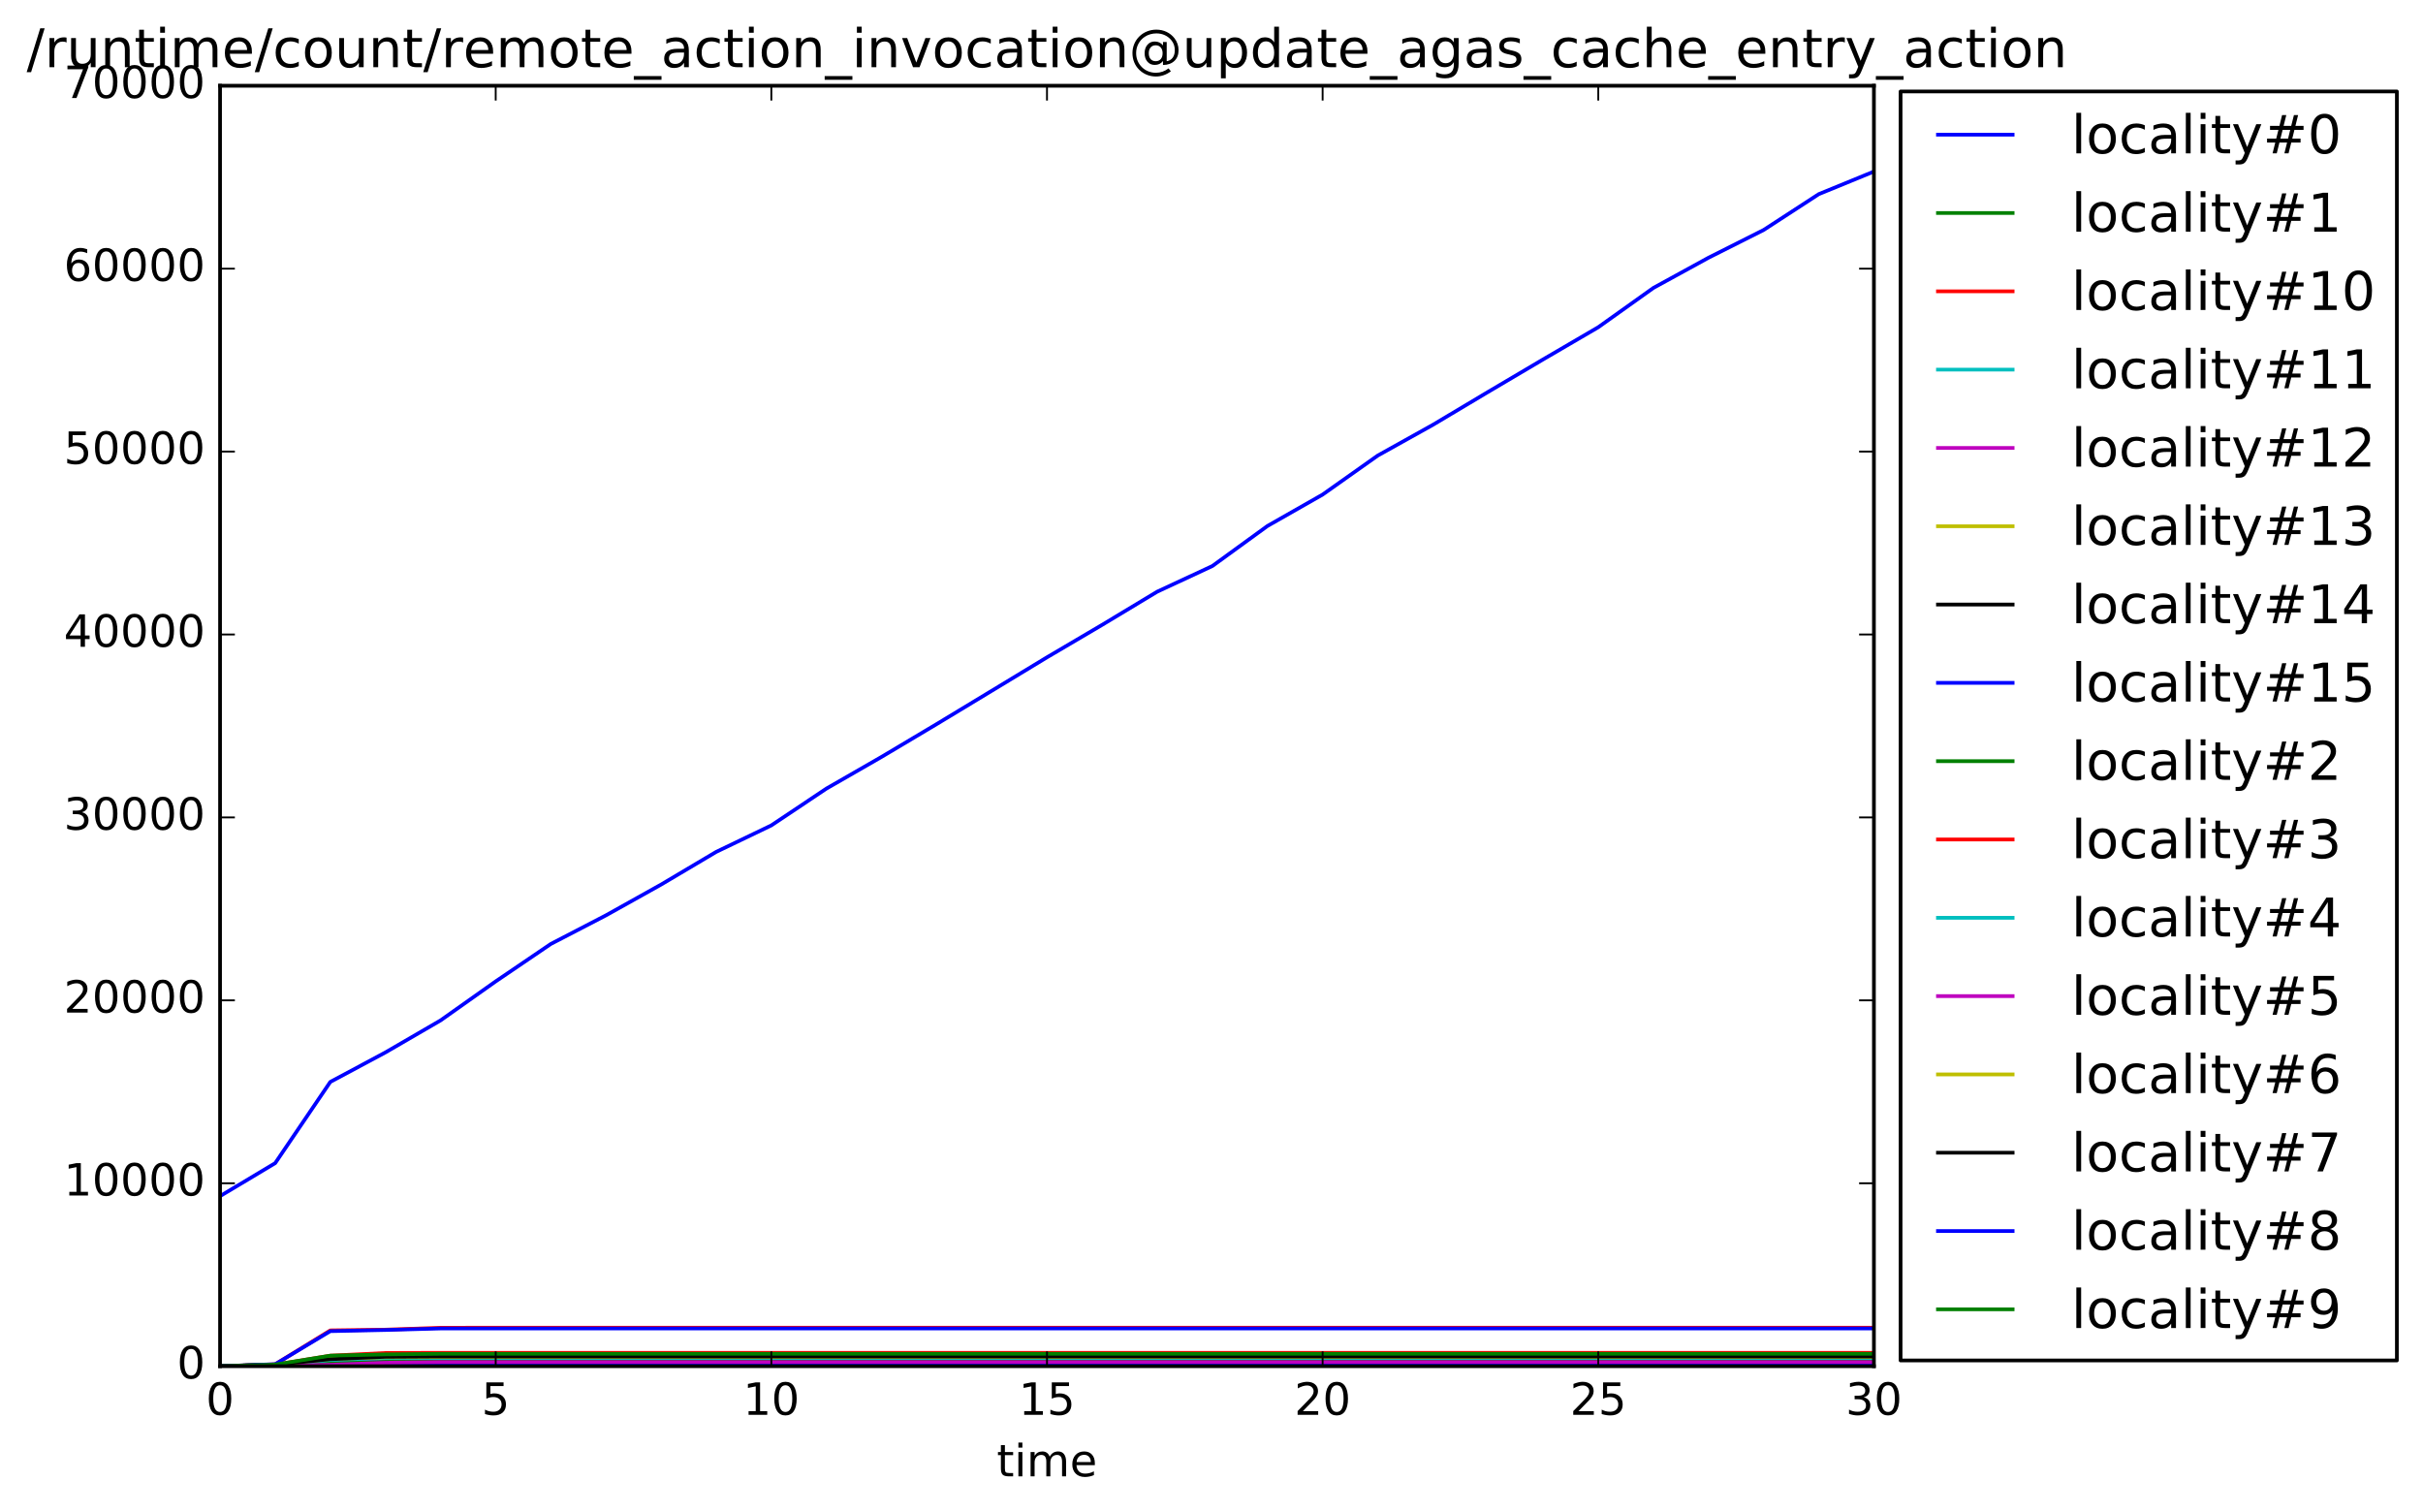 <?xml version="1.0" encoding="utf-8" standalone="no"?>
<!DOCTYPE svg PUBLIC "-//W3C//DTD SVG 1.1//EN"
  "http://www.w3.org/Graphics/SVG/1.1/DTD/svg11.dtd">
<!-- Created with matplotlib (http://matplotlib.org/) -->
<svg height="408pt" version="1.1" viewBox="0 0 654 408" width="654pt" xmlns="http://www.w3.org/2000/svg" xmlns:xlink="http://www.w3.org/1999/xlink">
 <defs>
  <style type="text/css">
*{stroke-linecap:butt;stroke-linejoin:round;stroke-miterlimit:100000;}
  </style>
 </defs>
 <g id="figure_1">
  <g id="patch_1">
   <path d="M 0 408.169 
L 654.149 408.169 
L 654.149 0 
L 0 0 
z
" style="fill:#ffffff;"/>
  </g>
  <g id="axes_1">
   <g id="patch_2">
    <path d="M 59.395 368.742 
L 505.796 368.742 
L 505.796 23.142 
L 59.395 23.142 
z
" style="fill:#ffffff;"/>
   </g>
   <g id="line2d_1">
    <path clip-path="url(#p8796c8b6e1)" d="M 59.395 322.841 
L 74.275 313.939 
L 89.156 292.014 
L 104.035 284.05 
L 118.915 275.41 
L 133.796 264.879 
L 148.675 254.778 
L 163.555 247.056 
L 178.435 238.747 
L 193.315 229.924 
L 208.196 222.775 
L 223.076 212.832 
L 237.956 204.281 
L 252.835 195.423 
L 267.716 186.428 
L 282.596 177.413 
L 297.476 168.654 
L 312.356 159.693 
L 327.236 152.771 
L 342.115 141.959 
L 356.995 133.487 
L 371.875 122.956 
L 386.755 114.662 
L 401.635 105.79 
L 416.515 97.001 
L 431.396 88.317 
L 446.276 77.707 
L 461.156 69.556 
L 476.036 62.066 
L 490.916 52.394 
L 505.796 46.297 
" style="fill:none;stroke:#0000ff;stroke-linecap:square;"/>
   </g>
   <g id="line2d_2">
    <path clip-path="url(#p8796c8b6e1)" d="M 59.395 368.737 
L 74.275 368.628 
L 89.156 368.406 
L 104.035 367.69 
L 118.915 367.616 
L 133.796 367.616 
L 148.675 367.616 
L 163.555 367.616 
L 178.435 367.616 
L 193.315 367.616 
L 208.196 367.616 
L 223.076 367.616 
L 237.956 367.616 
L 252.835 367.616 
L 267.716 367.616 
L 282.596 367.616 
L 297.476 367.616 
L 312.356 367.616 
L 327.236 367.616 
L 342.115 367.616 
L 356.995 367.616 
L 371.875 367.616 
L 386.755 367.616 
L 401.635 367.616 
L 416.515 367.616 
L 431.396 367.616 
L 446.276 367.616 
L 461.156 367.616 
L 476.036 367.616 
L 490.916 367.616 
L 505.796 367.616 
" style="fill:none;stroke:#008000;stroke-linecap:square;"/>
   </g>
   <g id="line2d_3">
    <path clip-path="url(#p8796c8b6e1)" d="M 59.395 368.737 
L 74.275 368.233 
L 89.156 359.08 
L 104.035 358.882 
L 118.915 358.364 
L 133.796 358.354 
L 148.675 358.354 
L 163.555 358.354 
L 178.435 358.354 
L 193.315 358.354 
L 208.196 358.354 
L 223.076 358.354 
L 237.956 358.354 
L 252.835 358.354 
L 267.716 358.354 
L 282.596 358.354 
L 297.476 358.354 
L 312.356 358.354 
L 327.236 358.354 
L 342.115 358.354 
L 356.995 358.354 
L 371.875 358.354 
L 386.755 358.354 
L 401.635 358.354 
L 416.515 358.354 
L 431.396 358.354 
L 446.276 358.354 
L 461.156 358.354 
L 476.036 358.354 
L 490.916 358.354 
L 505.796 358.354 
" style="fill:none;stroke:#ff0000;stroke-linecap:square;"/>
   </g>
   <g id="line2d_4">
    <path clip-path="url(#p8796c8b6e1)" d="M 59.395 368.737 
L 74.275 368.697 
L 89.156 368.312 
L 104.035 368.051 
L 118.915 367.814 
L 133.796 367.814 
L 148.675 367.814 
L 163.555 367.814 
L 178.435 367.814 
L 193.315 367.814 
L 208.196 367.814 
L 223.076 367.814 
L 237.956 367.814 
L 252.835 367.814 
L 267.716 367.814 
L 282.596 367.814 
L 297.476 367.814 
L 312.356 367.814 
L 327.236 367.814 
L 342.115 367.814 
L 356.995 367.814 
L 371.875 367.814 
L 386.755 367.814 
L 401.635 367.814 
L 416.515 367.814 
L 431.396 367.814 
L 446.276 367.814 
L 461.156 367.814 
L 476.036 367.814 
L 490.916 367.814 
L 505.796 367.814 
" style="fill:none;stroke:#00bfbf;stroke-linecap:square;"/>
   </g>
   <g id="line2d_5">
    <path clip-path="url(#p8796c8b6e1)" d="M 59.395 368.737 
L 74.275 368.446 
L 89.156 367.399 
L 104.035 367.191 
L 118.915 366.678 
L 133.796 366.678 
L 148.675 366.678 
L 163.555 366.678 
L 178.435 366.678 
L 193.315 366.678 
L 208.196 366.678 
L 223.076 366.678 
L 237.956 366.678 
L 252.835 366.678 
L 267.716 366.678 
L 282.596 366.678 
L 297.476 366.678 
L 312.356 366.678 
L 327.236 366.678 
L 342.115 366.678 
L 356.995 366.678 
L 371.875 366.678 
L 386.755 366.678 
L 401.635 366.678 
L 416.515 366.678 
L 431.396 366.678 
L 446.276 366.678 
L 461.156 366.678 
L 476.036 366.678 
L 490.916 366.678 
L 505.796 366.678 
" style="fill:none;stroke:#bf00bf;stroke-linecap:square;"/>
   </g>
   <g id="line2d_6">
    <path clip-path="url(#p8796c8b6e1)" d="M 59.395 368.737 
L 74.275 368.608 
L 89.156 368.446 
L 104.035 368.268 
L 118.915 367.947 
L 133.796 367.947 
L 148.675 367.947 
L 163.555 367.947 
L 178.435 367.947 
L 193.315 367.947 
L 208.196 367.947 
L 223.076 367.947 
L 237.956 367.947 
L 252.835 367.947 
L 267.716 367.947 
L 282.596 367.947 
L 297.476 367.947 
L 312.356 367.947 
L 327.236 367.947 
L 342.115 367.947 
L 356.995 367.947 
L 371.875 367.947 
L 386.755 367.947 
L 401.635 367.947 
L 416.515 367.947 
L 431.396 367.947 
L 446.276 367.947 
L 461.156 367.947 
L 476.036 367.947 
L 490.916 367.947 
L 505.796 367.947 
" style="fill:none;stroke:#bfbf00;stroke-linecap:square;"/>
   </g>
   <g id="line2d_7">
    <path clip-path="url(#p8796c8b6e1)" d="M 59.395 368.737 
L 74.275 368.362 
L 89.156 368.11 
L 104.035 367.868 
L 118.915 367.389 
L 133.796 367.389 
L 148.675 367.389 
L 163.555 367.389 
L 178.435 367.389 
L 193.315 367.389 
L 208.196 367.389 
L 223.076 367.389 
L 237.956 367.389 
L 252.835 367.389 
L 267.716 367.389 
L 282.596 367.389 
L 297.476 367.389 
L 312.356 367.389 
L 327.236 367.389 
L 342.115 367.389 
L 356.995 367.389 
L 371.875 367.389 
L 386.755 367.389 
L 401.635 367.389 
L 416.515 367.389 
L 431.396 367.389 
L 446.276 367.389 
L 461.156 367.389 
L 476.036 367.389 
L 490.916 367.389 
L 505.796 367.389 
" style="fill:none;stroke:#000000;stroke-linecap:square;"/>
   </g>
   <g id="line2d_8">
    <path clip-path="url(#p8796c8b6e1)" d="M 59.395 368.737 
L 74.275 368.529 
L 89.156 368.436 
L 104.035 368.367 
L 118.915 367.947 
L 133.796 367.937 
L 148.675 367.937 
L 163.555 367.937 
L 178.435 367.937 
L 193.315 367.937 
L 208.196 367.937 
L 223.076 367.937 
L 237.956 367.937 
L 252.835 367.937 
L 267.716 367.937 
L 282.596 367.937 
L 297.476 367.937 
L 312.356 367.937 
L 327.236 367.937 
L 342.115 367.937 
L 356.995 367.937 
L 371.875 367.937 
L 386.755 367.937 
L 401.635 367.937 
L 416.515 367.937 
L 431.396 367.937 
L 446.276 367.937 
L 461.156 367.937 
L 476.036 367.937 
L 490.916 367.937 
L 505.796 367.937 
" style="fill:none;stroke:#0000ff;stroke-linecap:square;"/>
   </g>
   <g id="line2d_9">
    <path clip-path="url(#p8796c8b6e1)" d="M 59.395 368.737 
L 74.275 368.278 
L 89.156 367.937 
L 104.035 367.542 
L 118.915 367.354 
L 133.796 367.354 
L 148.675 367.354 
L 163.555 367.354 
L 178.435 367.354 
L 193.315 367.354 
L 208.196 367.354 
L 223.076 367.354 
L 237.956 367.354 
L 252.835 367.354 
L 267.716 367.354 
L 282.596 367.354 
L 297.476 367.354 
L 312.356 367.354 
L 327.236 367.354 
L 342.115 367.354 
L 356.995 367.354 
L 371.875 367.354 
L 386.755 367.354 
L 401.635 367.354 
L 416.515 367.354 
L 431.396 367.354 
L 446.276 367.354 
L 461.156 367.354 
L 476.036 367.354 
L 490.916 367.354 
L 505.796 367.354 
" style="fill:none;stroke:#008000;stroke-linecap:square;"/>
   </g>
   <g id="line2d_10">
    <path clip-path="url(#p8796c8b6e1)" d="M 59.395 368.737 
L 74.275 368.317 
L 89.156 365.903 
L 104.035 365.172 
L 118.915 365.128 
L 133.796 365.128 
L 148.675 365.128 
L 163.555 365.128 
L 178.435 365.128 
L 193.315 365.128 
L 208.196 365.128 
L 223.076 365.128 
L 237.956 365.128 
L 252.835 365.128 
L 267.716 365.128 
L 282.596 365.128 
L 297.476 365.128 
L 312.356 365.128 
L 327.236 365.128 
L 342.115 365.128 
L 356.995 365.128 
L 371.875 365.128 
L 386.755 365.128 
L 401.635 365.128 
L 416.515 365.128 
L 431.396 365.128 
L 446.276 365.128 
L 461.156 365.128 
L 476.036 365.128 
L 490.916 365.128 
L 505.796 365.128 
" style="fill:none;stroke:#ff0000;stroke-linecap:square;"/>
   </g>
   <g id="line2d_11">
    <path clip-path="url(#p8796c8b6e1)" d="M 59.395 368.737 
L 74.275 368.485 
L 89.156 367.043 
L 104.035 366.545 
L 118.915 366.525 
L 133.796 366.525 
L 148.675 366.525 
L 163.555 366.525 
L 178.435 366.525 
L 193.315 366.525 
L 208.196 366.525 
L 223.076 366.525 
L 237.956 366.525 
L 252.835 366.525 
L 267.716 366.525 
L 282.596 366.525 
L 297.476 366.525 
L 312.356 366.525 
L 327.236 366.525 
L 342.115 366.525 
L 356.995 366.525 
L 371.875 366.525 
L 386.755 366.525 
L 401.635 366.525 
L 416.515 366.525 
L 431.396 366.525 
L 446.276 366.525 
L 461.156 366.525 
L 476.036 366.525 
L 490.916 366.525 
L 505.796 366.525 
" style="fill:none;stroke:#00bfbf;stroke-linecap:square;"/>
   </g>
   <g id="line2d_12">
    <path clip-path="url(#p8796c8b6e1)" d="M 59.395 368.737 
L 74.275 368.618 
L 89.156 368.357 
L 104.035 367.804 
L 118.915 367.631 
L 133.796 367.631 
L 148.675 367.631 
L 163.555 367.631 
L 178.435 367.631 
L 193.315 367.631 
L 208.196 367.631 
L 223.076 367.631 
L 237.956 367.631 
L 252.835 367.631 
L 267.716 367.631 
L 282.596 367.631 
L 297.476 367.631 
L 312.356 367.631 
L 327.236 367.631 
L 342.115 367.631 
L 356.995 367.631 
L 371.875 367.631 
L 386.755 367.631 
L 401.635 367.631 
L 416.515 367.631 
L 431.396 367.631 
L 446.276 367.631 
L 461.156 367.631 
L 476.036 367.631 
L 490.916 367.631 
L 505.796 367.631 
" style="fill:none;stroke:#bf00bf;stroke-linecap:square;"/>
   </g>
   <g id="line2d_13">
    <path clip-path="url(#p8796c8b6e1)" d="M 59.395 368.737 
L 74.275 368.312 
L 89.156 366.777 
L 104.035 366.318 
L 118.915 366.278 
L 133.796 366.278 
L 148.675 366.278 
L 163.555 366.278 
L 178.435 366.278 
L 193.315 366.278 
L 208.196 366.278 
L 223.076 366.278 
L 237.956 366.278 
L 252.835 366.278 
L 267.716 366.278 
L 282.596 366.278 
L 297.476 366.278 
L 312.356 366.278 
L 327.236 366.278 
L 342.115 366.278 
L 356.995 366.278 
L 371.875 366.278 
L 386.755 366.278 
L 401.635 366.278 
L 416.515 366.278 
L 431.396 366.278 
L 446.276 366.278 
L 461.156 366.278 
L 476.036 366.278 
L 490.916 366.278 
L 505.796 366.278 
" style="fill:none;stroke:#bfbf00;stroke-linecap:square;"/>
   </g>
   <g id="line2d_14">
    <path clip-path="url(#p8796c8b6e1)" d="M 59.395 368.737 
L 74.275 368.307 
L 89.156 366.841 
L 104.035 366.199 
L 118.915 366.115 
L 133.796 366.115 
L 148.675 366.115 
L 163.555 366.115 
L 178.435 366.115 
L 193.315 366.115 
L 208.196 366.115 
L 223.076 366.115 
L 237.956 366.115 
L 252.835 366.115 
L 267.716 366.115 
L 282.596 366.115 
L 297.476 366.115 
L 312.356 366.115 
L 327.236 366.115 
L 342.115 366.115 
L 356.995 366.115 
L 371.875 366.115 
L 386.755 366.115 
L 401.635 366.115 
L 416.515 366.115 
L 431.396 366.115 
L 446.276 366.115 
L 461.156 366.115 
L 476.036 366.115 
L 490.916 366.115 
L 505.796 366.115 
" style="fill:none;stroke:#000000;stroke-linecap:square;"/>
   </g>
   <g id="line2d_15">
    <path clip-path="url(#p8796c8b6e1)" d="M 59.395 368.737 
L 74.275 368.199 
L 89.156 359.282 
L 104.035 358.966 
L 118.915 358.561 
L 133.796 358.561 
L 148.675 358.561 
L 163.555 358.561 
L 178.435 358.561 
L 193.315 358.561 
L 208.196 358.561 
L 223.076 358.561 
L 237.956 358.561 
L 252.835 358.561 
L 267.716 358.561 
L 282.596 358.561 
L 297.476 358.561 
L 312.356 358.561 
L 327.236 358.561 
L 342.115 358.561 
L 356.995 358.561 
L 371.875 358.561 
L 386.755 358.561 
L 401.635 358.561 
L 416.515 358.561 
L 431.396 358.561 
L 446.276 358.561 
L 461.156 358.561 
L 476.036 358.561 
L 490.916 358.561 
L 505.796 358.561 
" style="fill:none;stroke:#0000ff;stroke-linecap:square;"/>
   </g>
   <g id="line2d_16">
    <path clip-path="url(#p8796c8b6e1)" d="M 59.395 368.737 
L 74.275 368.297 
L 89.156 365.893 
L 104.035 365.557 
L 118.915 365.394 
L 133.796 365.394 
L 148.675 365.394 
L 163.555 365.394 
L 178.435 365.394 
L 193.315 365.394 
L 208.196 365.394 
L 223.076 365.394 
L 237.956 365.394 
L 252.835 365.394 
L 267.716 365.394 
L 282.596 365.394 
L 297.476 365.394 
L 312.356 365.394 
L 327.236 365.394 
L 342.115 365.394 
L 356.995 365.394 
L 371.875 365.394 
L 386.755 365.394 
L 401.635 365.394 
L 416.515 365.394 
L 431.396 365.394 
L 446.276 365.394 
L 461.156 365.394 
L 476.036 365.394 
L 490.916 365.394 
L 505.796 365.394 
" style="fill:none;stroke:#008000;stroke-linecap:square;"/>
   </g>
   <g id="patch_3">
    <path d="M 59.395 23.142 
L 505.796 23.142 
" style="fill:none;stroke:#000000;stroke-linecap:square;stroke-linejoin:miter;"/>
   </g>
   <g id="patch_4">
    <path d="M 505.796 368.742 
L 505.796 23.142 
" style="fill:none;stroke:#000000;stroke-linecap:square;stroke-linejoin:miter;"/>
   </g>
   <g id="patch_5">
    <path d="M 59.395 368.742 
L 505.796 368.742 
" style="fill:none;stroke:#000000;stroke-linecap:square;stroke-linejoin:miter;"/>
   </g>
   <g id="patch_6">
    <path d="M 59.395 368.742 
L 59.395 23.142 
" style="fill:none;stroke:#000000;stroke-linecap:square;stroke-linejoin:miter;"/>
   </g>
   <g id="matplotlib.axis_1">
    <g id="xtick_1">
     <g id="line2d_17">
      <defs>
       <path d="M 0 0 
L 0 -4 
" id="md034e90016" style="stroke:#000000;stroke-width:0.5;"/>
      </defs>
      <g>
       <use style="stroke:#000000;stroke-width:0.5;" x="59.395" xlink:href="#md034e90016" y="368.742"/>
      </g>
     </g>
     <g id="line2d_18">
      <defs>
       <path d="M 0 0 
L 0 4 
" id="m2c059f5d7a" style="stroke:#000000;stroke-width:0.5;"/>
      </defs>
      <g>
       <use style="stroke:#000000;stroke-width:0.5;" x="59.395" xlink:href="#m2c059f5d7a" y="23.142"/>
      </g>
     </g>
     <g id="text_1">
      <!-- 0 -->
      <defs>
       <path d="M 31.781 66.406 
Q 24.172 66.406 20.328 58.906 
Q 16.5 51.422 16.5 36.375 
Q 16.5 21.391 20.328 13.891 
Q 24.172 6.391 31.781 6.391 
Q 39.453 6.391 43.281 13.891 
Q 47.125 21.391 47.125 36.375 
Q 47.125 51.422 43.281 58.906 
Q 39.453 66.406 31.781 66.406 
M 31.781 74.219 
Q 44.047 74.219 50.516 64.516 
Q 56.984 54.828 56.984 36.375 
Q 56.984 17.969 50.516 8.266 
Q 44.047 -1.422 31.781 -1.422 
Q 19.531 -1.422 13.062 8.266 
Q 6.594 17.969 6.594 36.375 
Q 6.594 54.828 13.062 64.516 
Q 19.531 74.219 31.781 74.219 
" id="DejaVuSans-30"/>
      </defs>
      <g transform="translate(55.578 381.86)scale(0.12 -0.12)">
       <use xlink:href="#DejaVuSans-30"/>
      </g>
     </g>
    </g>
    <g id="xtick_2">
     <g id="line2d_19">
      <g>
       <use style="stroke:#000000;stroke-width:0.5;" x="133.796" xlink:href="#md034e90016" y="368.742"/>
      </g>
     </g>
     <g id="line2d_20">
      <g>
       <use style="stroke:#000000;stroke-width:0.5;" x="133.796" xlink:href="#m2c059f5d7a" y="23.142"/>
      </g>
     </g>
     <g id="text_2">
      <!-- 5 -->
      <defs>
       <path d="M 10.797 72.906 
L 49.516 72.906 
L 49.516 64.594 
L 19.828 64.594 
L 19.828 46.734 
Q 21.969 47.469 24.109 47.828 
Q 26.266 48.188 28.422 48.188 
Q 40.625 48.188 47.75 41.5 
Q 54.891 34.812 54.891 23.391 
Q 54.891 11.625 47.562 5.094 
Q 40.234 -1.422 26.906 -1.422 
Q 22.312 -1.422 17.547 -0.641 
Q 12.797 0.141 7.719 1.703 
L 7.719 11.625 
Q 12.109 9.234 16.797 8.062 
Q 21.484 6.891 26.703 6.891 
Q 35.156 6.891 40.078 11.328 
Q 45.016 15.766 45.016 23.391 
Q 45.016 31 40.078 35.438 
Q 35.156 39.891 26.703 39.891 
Q 22.75 39.891 18.812 39.016 
Q 14.891 38.141 10.797 36.281 
z
" id="DejaVuSans-35"/>
      </defs>
      <g transform="translate(129.978 381.86)scale(0.12 -0.12)">
       <use xlink:href="#DejaVuSans-35"/>
      </g>
     </g>
    </g>
    <g id="xtick_3">
     <g id="line2d_21">
      <g>
       <use style="stroke:#000000;stroke-width:0.5;" x="208.196" xlink:href="#md034e90016" y="368.742"/>
      </g>
     </g>
     <g id="line2d_22">
      <g>
       <use style="stroke:#000000;stroke-width:0.5;" x="208.196" xlink:href="#m2c059f5d7a" y="23.142"/>
      </g>
     </g>
     <g id="text_3">
      <!-- 10 -->
      <defs>
       <path d="M 12.406 8.297 
L 28.516 8.297 
L 28.516 63.922 
L 10.984 60.406 
L 10.984 69.391 
L 28.422 72.906 
L 38.281 72.906 
L 38.281 8.297 
L 54.391 8.297 
L 54.391 0 
L 12.406 0 
z
" id="DejaVuSans-31"/>
      </defs>
      <g transform="translate(200.56 381.86)scale(0.12 -0.12)">
       <use xlink:href="#DejaVuSans-31"/>
       <use x="63.623" xlink:href="#DejaVuSans-30"/>
      </g>
     </g>
    </g>
    <g id="xtick_4">
     <g id="line2d_23">
      <g>
       <use style="stroke:#000000;stroke-width:0.5;" x="282.596" xlink:href="#md034e90016" y="368.742"/>
      </g>
     </g>
     <g id="line2d_24">
      <g>
       <use style="stroke:#000000;stroke-width:0.5;" x="282.596" xlink:href="#m2c059f5d7a" y="23.142"/>
      </g>
     </g>
     <g id="text_4">
      <!-- 15 -->
      <g transform="translate(274.961 381.86)scale(0.12 -0.12)">
       <use xlink:href="#DejaVuSans-31"/>
       <use x="63.623" xlink:href="#DejaVuSans-35"/>
      </g>
     </g>
    </g>
    <g id="xtick_5">
     <g id="line2d_25">
      <g>
       <use style="stroke:#000000;stroke-width:0.5;" x="356.995" xlink:href="#md034e90016" y="368.742"/>
      </g>
     </g>
     <g id="line2d_26">
      <g>
       <use style="stroke:#000000;stroke-width:0.5;" x="356.995" xlink:href="#m2c059f5d7a" y="23.142"/>
      </g>
     </g>
     <g id="text_5">
      <!-- 20 -->
      <defs>
       <path d="M 19.188 8.297 
L 53.609 8.297 
L 53.609 0 
L 7.328 0 
L 7.328 8.297 
Q 12.938 14.109 22.625 23.891 
Q 32.328 33.688 34.812 36.531 
Q 39.547 41.844 41.422 45.531 
Q 43.312 49.219 43.312 52.781 
Q 43.312 58.594 39.234 62.25 
Q 35.156 65.922 28.609 65.922 
Q 23.969 65.922 18.812 64.312 
Q 13.672 62.703 7.812 59.422 
L 7.812 69.391 
Q 13.766 71.781 18.938 73 
Q 24.125 74.219 28.422 74.219 
Q 39.75 74.219 46.484 68.547 
Q 53.219 62.891 53.219 53.422 
Q 53.219 48.922 51.531 44.891 
Q 49.859 40.875 45.406 35.406 
Q 44.188 33.984 37.641 27.219 
Q 31.109 20.453 19.188 8.297 
" id="DejaVuSans-32"/>
      </defs>
      <g transform="translate(349.361 381.86)scale(0.12 -0.12)">
       <use xlink:href="#DejaVuSans-32"/>
       <use x="63.623" xlink:href="#DejaVuSans-30"/>
      </g>
     </g>
    </g>
    <g id="xtick_6">
     <g id="line2d_27">
      <g>
       <use style="stroke:#000000;stroke-width:0.5;" x="431.396" xlink:href="#md034e90016" y="368.742"/>
      </g>
     </g>
     <g id="line2d_28">
      <g>
       <use style="stroke:#000000;stroke-width:0.5;" x="431.396" xlink:href="#m2c059f5d7a" y="23.142"/>
      </g>
     </g>
     <g id="text_6">
      <!-- 25 -->
      <g transform="translate(423.76 381.86)scale(0.12 -0.12)">
       <use xlink:href="#DejaVuSans-32"/>
       <use x="63.623" xlink:href="#DejaVuSans-35"/>
      </g>
     </g>
    </g>
    <g id="xtick_7">
     <g id="line2d_29">
      <g>
       <use style="stroke:#000000;stroke-width:0.5;" x="505.796" xlink:href="#md034e90016" y="368.742"/>
      </g>
     </g>
     <g id="line2d_30">
      <g>
       <use style="stroke:#000000;stroke-width:0.5;" x="505.796" xlink:href="#m2c059f5d7a" y="23.142"/>
      </g>
     </g>
     <g id="text_7">
      <!-- 30 -->
      <defs>
       <path d="M 40.578 39.312 
Q 47.656 37.797 51.625 33 
Q 55.609 28.219 55.609 21.188 
Q 55.609 10.406 48.188 4.484 
Q 40.766 -1.422 27.094 -1.422 
Q 22.516 -1.422 17.656 -0.516 
Q 12.797 0.391 7.625 2.203 
L 7.625 11.719 
Q 11.719 9.328 16.594 8.109 
Q 21.484 6.891 26.812 6.891 
Q 36.078 6.891 40.938 10.547 
Q 45.797 14.203 45.797 21.188 
Q 45.797 27.641 41.281 31.266 
Q 36.766 34.906 28.719 34.906 
L 20.219 34.906 
L 20.219 43.016 
L 29.109 43.016 
Q 36.375 43.016 40.234 45.922 
Q 44.094 48.828 44.094 54.297 
Q 44.094 59.906 40.109 62.906 
Q 36.141 65.922 28.719 65.922 
Q 24.656 65.922 20.016 65.031 
Q 15.375 64.156 9.812 62.312 
L 9.812 71.094 
Q 15.438 72.656 20.344 73.438 
Q 25.25 74.219 29.594 74.219 
Q 40.828 74.219 47.359 69.109 
Q 53.906 64.016 53.906 55.328 
Q 53.906 49.266 50.438 45.094 
Q 46.969 40.922 40.578 39.312 
" id="DejaVuSans-33"/>
      </defs>
      <g transform="translate(498.161 381.86)scale(0.12 -0.12)">
       <use xlink:href="#DejaVuSans-33"/>
       <use x="63.623" xlink:href="#DejaVuSans-30"/>
      </g>
     </g>
    </g>
    <g id="text_8">
     <!-- time -->
     <defs>
      <path d="M 18.312 70.219 
L 18.312 54.688 
L 36.812 54.688 
L 36.812 47.703 
L 18.312 47.703 
L 18.312 18.016 
Q 18.312 11.328 20.141 9.422 
Q 21.969 7.516 27.594 7.516 
L 36.812 7.516 
L 36.812 0 
L 27.594 0 
Q 17.188 0 13.234 3.875 
Q 9.281 7.766 9.281 18.016 
L 9.281 47.703 
L 2.688 47.703 
L 2.688 54.688 
L 9.281 54.688 
L 9.281 70.219 
z
" id="DejaVuSans-74"/>
      <path d="M 52 44.188 
Q 55.375 50.25 60.062 53.125 
Q 64.75 56 71.094 56 
Q 79.641 56 84.281 50.016 
Q 88.922 44.047 88.922 33.016 
L 88.922 0 
L 79.891 0 
L 79.891 32.719 
Q 79.891 40.578 77.094 44.375 
Q 74.312 48.188 68.609 48.188 
Q 61.625 48.188 57.562 43.547 
Q 53.516 38.922 53.516 30.906 
L 53.516 0 
L 44.484 0 
L 44.484 32.719 
Q 44.484 40.625 41.703 44.406 
Q 38.922 48.188 33.109 48.188 
Q 26.219 48.188 22.156 43.531 
Q 18.109 38.875 18.109 30.906 
L 18.109 0 
L 9.078 0 
L 9.078 54.688 
L 18.109 54.688 
L 18.109 46.188 
Q 21.188 51.219 25.484 53.609 
Q 29.781 56 35.688 56 
Q 41.656 56 45.828 52.969 
Q 50 49.953 52 44.188 
" id="DejaVuSans-6d"/>
      <path d="M 56.203 29.594 
L 56.203 25.203 
L 14.891 25.203 
Q 15.484 15.922 20.484 11.062 
Q 25.484 6.203 34.422 6.203 
Q 39.594 6.203 44.453 7.469 
Q 49.312 8.734 54.109 11.281 
L 54.109 2.781 
Q 49.266 0.734 44.188 -0.344 
Q 39.109 -1.422 33.891 -1.422 
Q 20.797 -1.422 13.156 6.188 
Q 5.516 13.812 5.516 26.812 
Q 5.516 40.234 12.766 48.109 
Q 20.016 56 32.328 56 
Q 43.359 56 49.781 48.891 
Q 56.203 41.797 56.203 29.594 
M 47.219 32.234 
Q 47.125 39.594 43.094 43.984 
Q 39.062 48.391 32.422 48.391 
Q 24.906 48.391 20.391 44.141 
Q 15.875 39.891 15.188 32.172 
z
" id="DejaVuSans-65"/>
      <path d="M 9.422 54.688 
L 18.406 54.688 
L 18.406 0 
L 9.422 0 
z
M 9.422 75.984 
L 18.406 75.984 
L 18.406 64.594 
L 9.422 64.594 
z
" id="DejaVuSans-69"/>
     </defs>
     <g transform="translate(269.04 398.474)scale(0.12 -0.12)">
      <use xlink:href="#DejaVuSans-74"/>
      <use x="39.209" xlink:href="#DejaVuSans-69"/>
      <use x="66.992" xlink:href="#DejaVuSans-6d"/>
      <use x="164.404" xlink:href="#DejaVuSans-65"/>
     </g>
    </g>
   </g>
   <g id="matplotlib.axis_2">
    <g id="ytick_1">
     <g id="line2d_31">
      <defs>
       <path d="M 0 0 
L 4 0 
" id="m0ff346ab27" style="stroke:#000000;stroke-width:0.5;"/>
      </defs>
      <g>
       <use style="stroke:#000000;stroke-width:0.5;" x="59.395" xlink:href="#m0ff346ab27" y="368.742"/>
      </g>
     </g>
     <g id="line2d_32">
      <defs>
       <path d="M 0 0 
L -4 0 
" id="m28bdfa1a28" style="stroke:#000000;stroke-width:0.5;"/>
      </defs>
      <g>
       <use style="stroke:#000000;stroke-width:0.5;" x="505.796" xlink:href="#m28bdfa1a28" y="368.742"/>
      </g>
     </g>
     <g id="text_9">
      <!-- 0 -->
      <g transform="translate(47.761 372.053)scale(0.12 -0.12)">
       <use xlink:href="#DejaVuSans-30"/>
      </g>
     </g>
    </g>
    <g id="ytick_2">
     <g id="line2d_33">
      <g>
       <use style="stroke:#000000;stroke-width:0.5;" x="59.395" xlink:href="#m0ff346ab27" y="319.37"/>
      </g>
     </g>
     <g id="line2d_34">
      <g>
       <use style="stroke:#000000;stroke-width:0.5;" x="505.796" xlink:href="#m28bdfa1a28" y="319.37"/>
      </g>
     </g>
     <g id="text_10">
      <!-- 10000 -->
      <g transform="translate(17.221 322.682)scale(0.12 -0.12)">
       <use xlink:href="#DejaVuSans-31"/>
       <use x="63.623" xlink:href="#DejaVuSans-30"/>
       <use x="127.246" xlink:href="#DejaVuSans-30"/>
       <use x="190.869" xlink:href="#DejaVuSans-30"/>
       <use x="254.492" xlink:href="#DejaVuSans-30"/>
      </g>
     </g>
    </g>
    <g id="ytick_3">
     <g id="line2d_35">
      <g>
       <use style="stroke:#000000;stroke-width:0.5;" x="59.395" xlink:href="#m0ff346ab27" y="269.999"/>
      </g>
     </g>
     <g id="line2d_36">
      <g>
       <use style="stroke:#000000;stroke-width:0.5;" x="505.796" xlink:href="#m28bdfa1a28" y="269.999"/>
      </g>
     </g>
     <g id="text_11">
      <!-- 20000 -->
      <g transform="translate(17.221 273.31)scale(0.12 -0.12)">
       <use xlink:href="#DejaVuSans-32"/>
       <use x="63.623" xlink:href="#DejaVuSans-30"/>
       <use x="127.246" xlink:href="#DejaVuSans-30"/>
       <use x="190.869" xlink:href="#DejaVuSans-30"/>
       <use x="254.492" xlink:href="#DejaVuSans-30"/>
      </g>
     </g>
    </g>
    <g id="ytick_4">
     <g id="line2d_37">
      <g>
       <use style="stroke:#000000;stroke-width:0.5;" x="59.395" xlink:href="#m0ff346ab27" y="220.627"/>
      </g>
     </g>
     <g id="line2d_38">
      <g>
       <use style="stroke:#000000;stroke-width:0.5;" x="505.796" xlink:href="#m28bdfa1a28" y="220.627"/>
      </g>
     </g>
     <g id="text_12">
      <!-- 30000 -->
      <g transform="translate(17.221 223.939)scale(0.12 -0.12)">
       <use xlink:href="#DejaVuSans-33"/>
       <use x="63.623" xlink:href="#DejaVuSans-30"/>
       <use x="127.246" xlink:href="#DejaVuSans-30"/>
       <use x="190.869" xlink:href="#DejaVuSans-30"/>
       <use x="254.492" xlink:href="#DejaVuSans-30"/>
      </g>
     </g>
    </g>
    <g id="ytick_5">
     <g id="line2d_39">
      <g>
       <use style="stroke:#000000;stroke-width:0.5;" x="59.395" xlink:href="#m0ff346ab27" y="171.256"/>
      </g>
     </g>
     <g id="line2d_40">
      <g>
       <use style="stroke:#000000;stroke-width:0.5;" x="505.796" xlink:href="#m28bdfa1a28" y="171.256"/>
      </g>
     </g>
     <g id="text_13">
      <!-- 40000 -->
      <defs>
       <path d="M 37.797 64.312 
L 12.891 25.391 
L 37.797 25.391 
z
M 35.203 72.906 
L 47.609 72.906 
L 47.609 25.391 
L 58.016 25.391 
L 58.016 17.188 
L 47.609 17.188 
L 47.609 0 
L 37.797 0 
L 37.797 17.188 
L 4.891 17.188 
L 4.891 26.703 
z
" id="DejaVuSans-34"/>
      </defs>
      <g transform="translate(17.221 174.567)scale(0.12 -0.12)">
       <use xlink:href="#DejaVuSans-34"/>
       <use x="63.623" xlink:href="#DejaVuSans-30"/>
       <use x="127.246" xlink:href="#DejaVuSans-30"/>
       <use x="190.869" xlink:href="#DejaVuSans-30"/>
       <use x="254.492" xlink:href="#DejaVuSans-30"/>
      </g>
     </g>
    </g>
    <g id="ytick_6">
     <g id="line2d_41">
      <g>
       <use style="stroke:#000000;stroke-width:0.5;" x="59.395" xlink:href="#m0ff346ab27" y="121.885"/>
      </g>
     </g>
     <g id="line2d_42">
      <g>
       <use style="stroke:#000000;stroke-width:0.5;" x="505.796" xlink:href="#m28bdfa1a28" y="121.885"/>
      </g>
     </g>
     <g id="text_14">
      <!-- 50000 -->
      <g transform="translate(17.221 125.196)scale(0.12 -0.12)">
       <use xlink:href="#DejaVuSans-35"/>
       <use x="63.623" xlink:href="#DejaVuSans-30"/>
       <use x="127.246" xlink:href="#DejaVuSans-30"/>
       <use x="190.869" xlink:href="#DejaVuSans-30"/>
       <use x="254.492" xlink:href="#DejaVuSans-30"/>
      </g>
     </g>
    </g>
    <g id="ytick_7">
     <g id="line2d_43">
      <g>
       <use style="stroke:#000000;stroke-width:0.5;" x="59.395" xlink:href="#m0ff346ab27" y="72.513"/>
      </g>
     </g>
     <g id="line2d_44">
      <g>
       <use style="stroke:#000000;stroke-width:0.5;" x="505.796" xlink:href="#m28bdfa1a28" y="72.513"/>
      </g>
     </g>
     <g id="text_15">
      <!-- 60000 -->
      <defs>
       <path d="M 33.016 40.375 
Q 26.375 40.375 22.484 35.828 
Q 18.609 31.297 18.609 23.391 
Q 18.609 15.531 22.484 10.953 
Q 26.375 6.391 33.016 6.391 
Q 39.656 6.391 43.531 10.953 
Q 47.406 15.531 47.406 23.391 
Q 47.406 31.297 43.531 35.828 
Q 39.656 40.375 33.016 40.375 
M 52.594 71.297 
L 52.594 62.312 
Q 48.875 64.062 45.094 64.984 
Q 41.312 65.922 37.594 65.922 
Q 27.828 65.922 22.672 59.328 
Q 17.531 52.734 16.797 39.406 
Q 19.672 43.656 24.016 45.922 
Q 28.375 48.188 33.594 48.188 
Q 44.578 48.188 50.953 41.516 
Q 57.328 34.859 57.328 23.391 
Q 57.328 12.156 50.688 5.359 
Q 44.047 -1.422 33.016 -1.422 
Q 20.359 -1.422 13.672 8.266 
Q 6.984 17.969 6.984 36.375 
Q 6.984 53.656 15.188 63.938 
Q 23.391 74.219 37.203 74.219 
Q 40.922 74.219 44.703 73.484 
Q 48.484 72.75 52.594 71.297 
" id="DejaVuSans-36"/>
      </defs>
      <g transform="translate(17.221 75.824)scale(0.12 -0.12)">
       <use xlink:href="#DejaVuSans-36"/>
       <use x="63.623" xlink:href="#DejaVuSans-30"/>
       <use x="127.246" xlink:href="#DejaVuSans-30"/>
       <use x="190.869" xlink:href="#DejaVuSans-30"/>
       <use x="254.492" xlink:href="#DejaVuSans-30"/>
      </g>
     </g>
    </g>
    <g id="ytick_8">
     <g id="line2d_45">
      <g>
       <use style="stroke:#000000;stroke-width:0.5;" x="59.395" xlink:href="#m0ff346ab27" y="23.142"/>
      </g>
     </g>
     <g id="line2d_46">
      <g>
       <use style="stroke:#000000;stroke-width:0.5;" x="505.796" xlink:href="#m28bdfa1a28" y="23.142"/>
      </g>
     </g>
     <g id="text_16">
      <!-- 70000 -->
      <defs>
       <path d="M 8.203 72.906 
L 55.078 72.906 
L 55.078 68.703 
L 28.609 0 
L 18.312 0 
L 43.219 64.594 
L 8.203 64.594 
z
" id="DejaVuSans-37"/>
      </defs>
      <g transform="translate(17.221 26.453)scale(0.12 -0.12)">
       <use xlink:href="#DejaVuSans-37"/>
       <use x="63.623" xlink:href="#DejaVuSans-30"/>
       <use x="127.246" xlink:href="#DejaVuSans-30"/>
       <use x="190.869" xlink:href="#DejaVuSans-30"/>
       <use x="254.492" xlink:href="#DejaVuSans-30"/>
      </g>
     </g>
    </g>
   </g>
   <g id="text_17">
    <!-- /runtime/count/remote_action_invocation@update_agas_cache_entry_action -->
    <defs>
     <path d="M 2.984 54.688 
L 12.5 54.688 
L 29.594 8.797 
L 46.688 54.688 
L 56.203 54.688 
L 35.688 0 
L 23.484 0 
z
" id="DejaVuSans-76"/>
     <path d="M 25.391 72.906 
L 33.688 72.906 
L 8.297 -9.281 
L 0 -9.281 
z
" id="DejaVuSans-2f"/>
     <path d="M 30.609 48.391 
Q 23.391 48.391 19.188 42.75 
Q 14.984 37.109 14.984 27.297 
Q 14.984 17.484 19.156 11.844 
Q 23.344 6.203 30.609 6.203 
Q 37.797 6.203 41.984 11.859 
Q 46.188 17.531 46.188 27.297 
Q 46.188 37.016 41.984 42.703 
Q 37.797 48.391 30.609 48.391 
M 30.609 56 
Q 42.328 56 49.016 48.375 
Q 55.719 40.766 55.719 27.297 
Q 55.719 13.875 49.016 6.219 
Q 42.328 -1.422 30.609 -1.422 
Q 18.844 -1.422 12.172 6.219 
Q 5.516 13.875 5.516 27.297 
Q 5.516 40.766 12.172 48.375 
Q 18.844 56 30.609 56 
" id="DejaVuSans-6f"/>
     <path d="M 54.891 33.016 
L 54.891 0 
L 45.906 0 
L 45.906 32.719 
Q 45.906 40.484 42.875 44.328 
Q 39.844 48.188 33.797 48.188 
Q 26.516 48.188 22.312 43.547 
Q 18.109 38.922 18.109 30.906 
L 18.109 0 
L 9.078 0 
L 9.078 54.688 
L 18.109 54.688 
L 18.109 46.188 
Q 21.344 51.125 25.703 53.562 
Q 30.078 56 35.797 56 
Q 45.219 56 50.047 50.172 
Q 54.891 44.344 54.891 33.016 
" id="DejaVuSans-6e"/>
     <path d="M 50.984 -16.609 
L 50.984 -23.578 
L -0.984 -23.578 
L -0.984 -16.609 
z
" id="DejaVuSans-5f"/>
     <path d="M 18.109 8.203 
L 18.109 -20.797 
L 9.078 -20.797 
L 9.078 54.688 
L 18.109 54.688 
L 18.109 46.391 
Q 20.953 51.266 25.266 53.625 
Q 29.594 56 35.594 56 
Q 45.562 56 51.781 48.094 
Q 58.016 40.188 58.016 27.297 
Q 58.016 14.406 51.781 6.484 
Q 45.562 -1.422 35.594 -1.422 
Q 29.594 -1.422 25.266 0.953 
Q 20.953 3.328 18.109 8.203 
M 48.688 27.297 
Q 48.688 37.203 44.609 42.844 
Q 40.531 48.484 33.406 48.484 
Q 26.266 48.484 22.188 42.844 
Q 18.109 37.203 18.109 27.297 
Q 18.109 17.391 22.188 11.75 
Q 26.266 6.109 33.406 6.109 
Q 40.531 6.109 44.609 11.75 
Q 48.688 17.391 48.688 27.297 
" id="DejaVuSans-70"/>
     <path d="M 32.172 -5.078 
Q 28.375 -14.844 24.75 -17.812 
Q 21.141 -20.797 15.094 -20.797 
L 7.906 -20.797 
L 7.906 -13.281 
L 13.188 -13.281 
Q 16.891 -13.281 18.938 -11.516 
Q 21 -9.766 23.484 -3.219 
L 25.094 0.875 
L 2.984 54.688 
L 12.5 54.688 
L 29.594 11.922 
L 46.688 54.688 
L 56.203 54.688 
z
" id="DejaVuSans-79"/>
     <path d="M 37.203 26.219 
Q 37.203 19.234 40.672 15.25 
Q 44.141 11.281 50.203 11.281 
Q 56.203 11.281 59.641 15.281 
Q 63.094 19.281 63.094 26.219 
Q 63.094 33.062 59.578 37.078 
Q 56.062 41.109 50.094 41.109 
Q 44.188 41.109 40.688 37.109 
Q 37.203 33.109 37.203 26.219 
M 63.812 11.625 
Q 60.891 7.859 57.109 6.078 
Q 53.328 4.297 48.297 4.297 
Q 39.891 4.297 34.641 10.375 
Q 29.391 16.453 29.391 26.219 
Q 29.391 35.984 34.656 42.078 
Q 39.938 48.188 48.297 48.188 
Q 53.328 48.188 57.125 46.359 
Q 60.938 44.531 63.812 40.828 
L 63.812 47.219 
L 70.797 47.219 
L 70.797 11.281 
Q 77.938 12.359 81.953 17.797 
Q 85.984 23.25 85.984 31.891 
Q 85.984 37.109 84.438 41.703 
Q 82.906 46.297 79.781 50.203 
Q 74.703 56.594 67.406 59.984 
Q 60.109 63.375 51.516 63.375 
Q 45.516 63.375 39.984 61.781 
Q 34.469 60.203 29.781 57.078 
Q 22.125 52.094 17.797 44.016 
Q 13.484 35.938 13.484 26.516 
Q 13.484 18.75 16.281 11.953 
Q 19.094 5.172 24.422 0 
Q 29.547 -5.078 36.281 -7.734 
Q 43.016 -10.406 50.688 -10.406 
Q 56.984 -10.406 63.062 -8.281 
Q 69.141 -6.156 74.219 -2.203 
L 78.609 -7.625 
Q 72.516 -12.359 65.312 -14.875 
Q 58.109 -17.391 50.688 -17.391 
Q 41.656 -17.391 33.641 -14.188 
Q 25.641 -10.984 19.391 -4.891 
Q 13.141 1.219 9.859 9.25 
Q 6.594 17.281 6.594 26.516 
Q 6.594 35.406 9.906 43.453 
Q 13.234 51.516 19.391 57.625 
Q 25.688 63.812 33.938 67.109 
Q 42.188 70.406 51.422 70.406 
Q 61.766 70.406 70.625 66.156 
Q 79.5 61.922 85.5 54.109 
Q 89.156 49.312 91.078 43.703 
Q 93.016 38.094 93.016 32.078 
Q 93.016 19.234 85.25 11.812 
Q 77.484 4.391 63.812 4.109 
z
" id="DejaVuSans-40"/>
     <path d="M 54.891 33.016 
L 54.891 0 
L 45.906 0 
L 45.906 32.719 
Q 45.906 40.484 42.875 44.328 
Q 39.844 48.188 33.797 48.188 
Q 26.516 48.188 22.312 43.547 
Q 18.109 38.922 18.109 30.906 
L 18.109 0 
L 9.078 0 
L 9.078 75.984 
L 18.109 75.984 
L 18.109 46.188 
Q 21.344 51.125 25.703 53.562 
Q 30.078 56 35.797 56 
Q 45.219 56 50.047 50.172 
Q 54.891 44.344 54.891 33.016 
" id="DejaVuSans-68"/>
     <path d="M 8.5 21.578 
L 8.5 54.688 
L 17.484 54.688 
L 17.484 21.922 
Q 17.484 14.156 20.5 10.266 
Q 23.531 6.391 29.594 6.391 
Q 36.859 6.391 41.078 11.031 
Q 45.312 15.672 45.312 23.688 
L 45.312 54.688 
L 54.297 54.688 
L 54.297 0 
L 45.312 0 
L 45.312 8.406 
Q 42.047 3.422 37.719 1 
Q 33.406 -1.422 27.688 -1.422 
Q 18.266 -1.422 13.375 4.438 
Q 8.5 10.297 8.5 21.578 
M 31.109 56 
z
" id="DejaVuSans-75"/>
     <path d="M 45.406 27.984 
Q 45.406 37.75 41.375 43.109 
Q 37.359 48.484 30.078 48.484 
Q 22.859 48.484 18.828 43.109 
Q 14.797 37.75 14.797 27.984 
Q 14.797 18.266 18.828 12.891 
Q 22.859 7.516 30.078 7.516 
Q 37.359 7.516 41.375 12.891 
Q 45.406 18.266 45.406 27.984 
M 54.391 6.781 
Q 54.391 -7.172 48.188 -13.984 
Q 42 -20.797 29.203 -20.797 
Q 24.469 -20.797 20.266 -20.094 
Q 16.062 -19.391 12.109 -17.922 
L 12.109 -9.188 
Q 16.062 -11.328 19.922 -12.344 
Q 23.781 -13.375 27.781 -13.375 
Q 36.625 -13.375 41.016 -8.766 
Q 45.406 -4.156 45.406 5.172 
L 45.406 9.625 
Q 42.625 4.781 38.281 2.391 
Q 33.938 0 27.875 0 
Q 17.828 0 11.672 7.656 
Q 5.516 15.328 5.516 27.984 
Q 5.516 40.672 11.672 48.328 
Q 17.828 56 27.875 56 
Q 33.938 56 38.281 53.609 
Q 42.625 51.219 45.406 46.391 
L 45.406 54.688 
L 54.391 54.688 
z
" id="DejaVuSans-67"/>
     <path d="M 45.406 46.391 
L 45.406 75.984 
L 54.391 75.984 
L 54.391 0 
L 45.406 0 
L 45.406 8.203 
Q 42.578 3.328 38.25 0.953 
Q 33.938 -1.422 27.875 -1.422 
Q 17.969 -1.422 11.734 6.484 
Q 5.516 14.406 5.516 27.297 
Q 5.516 40.188 11.734 48.094 
Q 17.969 56 27.875 56 
Q 33.938 56 38.25 53.625 
Q 42.578 51.266 45.406 46.391 
M 14.797 27.297 
Q 14.797 17.391 18.875 11.75 
Q 22.953 6.109 30.078 6.109 
Q 37.203 6.109 41.297 11.75 
Q 45.406 17.391 45.406 27.297 
Q 45.406 37.203 41.297 42.844 
Q 37.203 48.484 30.078 48.484 
Q 22.953 48.484 18.875 42.844 
Q 14.797 37.203 14.797 27.297 
" id="DejaVuSans-64"/>
     <path d="M 34.281 27.484 
Q 23.391 27.484 19.188 25 
Q 14.984 22.516 14.984 16.5 
Q 14.984 11.719 18.141 8.906 
Q 21.297 6.109 26.703 6.109 
Q 34.188 6.109 38.703 11.406 
Q 43.219 16.703 43.219 25.484 
L 43.219 27.484 
z
M 52.203 31.203 
L 52.203 0 
L 43.219 0 
L 43.219 8.297 
Q 40.141 3.328 35.547 0.953 
Q 30.953 -1.422 24.312 -1.422 
Q 15.922 -1.422 10.953 3.297 
Q 6 8.016 6 15.922 
Q 6 25.141 12.172 29.828 
Q 18.359 34.516 30.609 34.516 
L 43.219 34.516 
L 43.219 35.406 
Q 43.219 41.609 39.141 45 
Q 35.062 48.391 27.688 48.391 
Q 23 48.391 18.547 47.266 
Q 14.109 46.141 10.016 43.891 
L 10.016 52.203 
Q 14.938 54.109 19.578 55.047 
Q 24.219 56 28.609 56 
Q 40.484 56 46.344 49.844 
Q 52.203 43.703 52.203 31.203 
" id="DejaVuSans-61"/>
     <path d="M 48.781 52.594 
L 48.781 44.188 
Q 44.969 46.297 41.141 47.344 
Q 37.312 48.391 33.406 48.391 
Q 24.656 48.391 19.812 42.844 
Q 14.984 37.312 14.984 27.297 
Q 14.984 17.281 19.812 11.734 
Q 24.656 6.203 33.406 6.203 
Q 37.312 6.203 41.141 7.25 
Q 44.969 8.297 48.781 10.406 
L 48.781 2.094 
Q 45.016 0.344 40.984 -0.531 
Q 36.969 -1.422 32.422 -1.422 
Q 20.062 -1.422 12.781 6.344 
Q 5.516 14.109 5.516 27.297 
Q 5.516 40.672 12.859 48.328 
Q 20.219 56 33.016 56 
Q 37.156 56 41.109 55.141 
Q 45.062 54.297 48.781 52.594 
" id="DejaVuSans-63"/>
     <path d="M 44.281 53.078 
L 44.281 44.578 
Q 40.484 46.531 36.375 47.5 
Q 32.281 48.484 27.875 48.484 
Q 21.188 48.484 17.844 46.438 
Q 14.5 44.391 14.5 40.281 
Q 14.5 37.156 16.891 35.375 
Q 19.281 33.594 26.516 31.984 
L 29.594 31.297 
Q 39.156 29.25 43.188 25.516 
Q 47.219 21.781 47.219 15.094 
Q 47.219 7.469 41.188 3.016 
Q 35.156 -1.422 24.609 -1.422 
Q 20.219 -1.422 15.453 -0.562 
Q 10.688 0.297 5.422 2 
L 5.422 11.281 
Q 10.406 8.688 15.234 7.391 
Q 20.062 6.109 24.812 6.109 
Q 31.156 6.109 34.562 8.281 
Q 37.984 10.453 37.984 14.406 
Q 37.984 18.062 35.516 20.016 
Q 33.062 21.969 24.703 23.781 
L 21.578 24.516 
Q 13.234 26.266 9.516 29.906 
Q 5.812 33.547 5.812 39.891 
Q 5.812 47.609 11.281 51.797 
Q 16.75 56 26.812 56 
Q 31.781 56 36.172 55.266 
Q 40.578 54.547 44.281 53.078 
" id="DejaVuSans-73"/>
     <path d="M 41.109 46.297 
Q 39.594 47.172 37.812 47.578 
Q 36.031 48 33.891 48 
Q 26.266 48 22.188 43.047 
Q 18.109 38.094 18.109 28.812 
L 18.109 0 
L 9.078 0 
L 9.078 54.688 
L 18.109 54.688 
L 18.109 46.188 
Q 20.953 51.172 25.484 53.578 
Q 30.031 56 36.531 56 
Q 37.453 56 38.578 55.875 
Q 39.703 55.766 41.062 55.516 
z
" id="DejaVuSans-72"/>
    </defs>
    <g transform="translate(7.2 18.142)scale(0.144 -0.144)">
     <use xlink:href="#DejaVuSans-2f"/>
     <use x="33.691" xlink:href="#DejaVuSans-72"/>
     <use x="74.805" xlink:href="#DejaVuSans-75"/>
     <use x="138.184" xlink:href="#DejaVuSans-6e"/>
     <use x="201.562" xlink:href="#DejaVuSans-74"/>
     <use x="240.771" xlink:href="#DejaVuSans-69"/>
     <use x="268.555" xlink:href="#DejaVuSans-6d"/>
     <use x="365.967" xlink:href="#DejaVuSans-65"/>
     <use x="427.49" xlink:href="#DejaVuSans-2f"/>
     <use x="461.182" xlink:href="#DejaVuSans-63"/>
     <use x="516.162" xlink:href="#DejaVuSans-6f"/>
     <use x="577.344" xlink:href="#DejaVuSans-75"/>
     <use x="640.723" xlink:href="#DejaVuSans-6e"/>
     <use x="704.102" xlink:href="#DejaVuSans-74"/>
     <use x="743.311" xlink:href="#DejaVuSans-2f"/>
     <use x="777.002" xlink:href="#DejaVuSans-72"/>
     <use x="818.084" xlink:href="#DejaVuSans-65"/>
     <use x="879.607" xlink:href="#DejaVuSans-6d"/>
     <use x="977.02" xlink:href="#DejaVuSans-6f"/>
     <use x="1038.201" xlink:href="#DejaVuSans-74"/>
     <use x="1077.41" xlink:href="#DejaVuSans-65"/>
     <use x="1138.934" xlink:href="#DejaVuSans-5f"/>
     <use x="1188.934" xlink:href="#DejaVuSans-61"/>
     <use x="1250.213" xlink:href="#DejaVuSans-63"/>
     <use x="1305.193" xlink:href="#DejaVuSans-74"/>
     <use x="1344.402" xlink:href="#DejaVuSans-69"/>
     <use x="1372.186" xlink:href="#DejaVuSans-6f"/>
     <use x="1433.367" xlink:href="#DejaVuSans-6e"/>
     <use x="1496.746" xlink:href="#DejaVuSans-5f"/>
     <use x="1546.746" xlink:href="#DejaVuSans-69"/>
     <use x="1574.529" xlink:href="#DejaVuSans-6e"/>
     <use x="1637.908" xlink:href="#DejaVuSans-76"/>
     <use x="1697.088" xlink:href="#DejaVuSans-6f"/>
     <use x="1758.27" xlink:href="#DejaVuSans-63"/>
     <use x="1813.25" xlink:href="#DejaVuSans-61"/>
     <use x="1874.529" xlink:href="#DejaVuSans-74"/>
     <use x="1913.738" xlink:href="#DejaVuSans-69"/>
     <use x="1941.521" xlink:href="#DejaVuSans-6f"/>
     <use x="2002.703" xlink:href="#DejaVuSans-6e"/>
     <use x="2066.082" xlink:href="#DejaVuSans-40"/>
     <use x="2166.082" xlink:href="#DejaVuSans-75"/>
     <use x="2229.461" xlink:href="#DejaVuSans-70"/>
     <use x="2292.938" xlink:href="#DejaVuSans-64"/>
     <use x="2356.414" xlink:href="#DejaVuSans-61"/>
     <use x="2417.693" xlink:href="#DejaVuSans-74"/>
     <use x="2456.902" xlink:href="#DejaVuSans-65"/>
     <use x="2518.426" xlink:href="#DejaVuSans-5f"/>
     <use x="2568.426" xlink:href="#DejaVuSans-61"/>
     <use x="2629.705" xlink:href="#DejaVuSans-67"/>
     <use x="2693.182" xlink:href="#DejaVuSans-61"/>
     <use x="2754.461" xlink:href="#DejaVuSans-73"/>
     <use x="2806.561" xlink:href="#DejaVuSans-5f"/>
     <use x="2856.561" xlink:href="#DejaVuSans-63"/>
     <use x="2911.541" xlink:href="#DejaVuSans-61"/>
     <use x="2972.82" xlink:href="#DejaVuSans-63"/>
     <use x="3027.801" xlink:href="#DejaVuSans-68"/>
     <use x="3091.18" xlink:href="#DejaVuSans-65"/>
     <use x="3152.703" xlink:href="#DejaVuSans-5f"/>
     <use x="3202.703" xlink:href="#DejaVuSans-65"/>
     <use x="3264.227" xlink:href="#DejaVuSans-6e"/>
     <use x="3327.605" xlink:href="#DejaVuSans-74"/>
     <use x="3366.814" xlink:href="#DejaVuSans-72"/>
     <use x="3407.928" xlink:href="#DejaVuSans-79"/>
     <use x="3467.107" xlink:href="#DejaVuSans-5f"/>
     <use x="3517.107" xlink:href="#DejaVuSans-61"/>
     <use x="3578.387" xlink:href="#DejaVuSans-63"/>
     <use x="3633.367" xlink:href="#DejaVuSans-74"/>
     <use x="3672.576" xlink:href="#DejaVuSans-69"/>
     <use x="3700.359" xlink:href="#DejaVuSans-6f"/>
     <use x="3761.541" xlink:href="#DejaVuSans-6e"/>
    </g>
   </g>
   <g id="legend_1">
    <g id="patch_7">
     <path d="M 512.995 367.194 
L 646.949 367.194 
L 646.949 24.69 
L 512.995 24.69 
z
" style="fill:#ffffff;stroke:#000000;stroke-linejoin:miter;"/>
    </g>
    <g id="line2d_47">
     <path d="M 523.076 36.352 
L 543.236 36.352 
" style="fill:none;stroke:#0000ff;stroke-linecap:square;"/>
    </g>
    <g id="line2d_48"/>
    <g id="text_18">
     <!-- locality#0 -->
     <defs>
      <path d="M 51.125 44 
L 36.922 44 
L 32.812 27.688 
L 47.125 27.688 
z
M 43.797 71.781 
L 38.719 51.516 
L 52.984 51.516 
L 58.109 71.781 
L 65.922 71.781 
L 60.891 51.516 
L 76.125 51.516 
L 76.125 44 
L 58.984 44 
L 54.984 27.688 
L 70.516 27.688 
L 70.516 20.219 
L 53.078 20.219 
L 48 0 
L 40.188 0 
L 45.219 20.219 
L 30.906 20.219 
L 25.875 0 
L 18.016 0 
L 23.094 20.219 
L 7.719 20.219 
L 7.719 27.688 
L 24.906 27.688 
L 29 44 
L 13.281 44 
L 13.281 51.516 
L 30.906 51.516 
L 35.891 71.781 
z
" id="DejaVuSans-23"/>
      <path d="M 9.422 75.984 
L 18.406 75.984 
L 18.406 0 
L 9.422 0 
z
" id="DejaVuSans-6c"/>
     </defs>
     <g transform="translate(559.076 41.392)scale(0.144 -0.144)">
      <use xlink:href="#DejaVuSans-6c"/>
      <use x="27.783" xlink:href="#DejaVuSans-6f"/>
      <use x="88.965" xlink:href="#DejaVuSans-63"/>
      <use x="143.945" xlink:href="#DejaVuSans-61"/>
      <use x="205.225" xlink:href="#DejaVuSans-6c"/>
      <use x="233.008" xlink:href="#DejaVuSans-69"/>
      <use x="260.791" xlink:href="#DejaVuSans-74"/>
      <use x="300.0" xlink:href="#DejaVuSans-79"/>
      <use x="359.18" xlink:href="#DejaVuSans-23"/>
      <use x="442.969" xlink:href="#DejaVuSans-30"/>
     </g>
    </g>
    <g id="line2d_49">
     <path d="M 523.076 57.488 
L 543.236 57.488 
" style="fill:none;stroke:#008000;stroke-linecap:square;"/>
    </g>
    <g id="line2d_50"/>
    <g id="text_19">
     <!-- locality#1 -->
     <g transform="translate(559.076 62.528)scale(0.144 -0.144)">
      <use xlink:href="#DejaVuSans-6c"/>
      <use x="27.783" xlink:href="#DejaVuSans-6f"/>
      <use x="88.965" xlink:href="#DejaVuSans-63"/>
      <use x="143.945" xlink:href="#DejaVuSans-61"/>
      <use x="205.225" xlink:href="#DejaVuSans-6c"/>
      <use x="233.008" xlink:href="#DejaVuSans-69"/>
      <use x="260.791" xlink:href="#DejaVuSans-74"/>
      <use x="300.0" xlink:href="#DejaVuSans-79"/>
      <use x="359.18" xlink:href="#DejaVuSans-23"/>
      <use x="442.969" xlink:href="#DejaVuSans-31"/>
     </g>
    </g>
    <g id="line2d_51">
     <path d="M 523.076 78.624 
L 543.236 78.624 
" style="fill:none;stroke:#ff0000;stroke-linecap:square;"/>
    </g>
    <g id="line2d_52"/>
    <g id="text_20">
     <!-- locality#10 -->
     <g transform="translate(559.076 83.665)scale(0.144 -0.144)">
      <use xlink:href="#DejaVuSans-6c"/>
      <use x="27.783" xlink:href="#DejaVuSans-6f"/>
      <use x="88.965" xlink:href="#DejaVuSans-63"/>
      <use x="143.945" xlink:href="#DejaVuSans-61"/>
      <use x="205.225" xlink:href="#DejaVuSans-6c"/>
      <use x="233.008" xlink:href="#DejaVuSans-69"/>
      <use x="260.791" xlink:href="#DejaVuSans-74"/>
      <use x="300.0" xlink:href="#DejaVuSans-79"/>
      <use x="359.18" xlink:href="#DejaVuSans-23"/>
      <use x="442.969" xlink:href="#DejaVuSans-31"/>
      <use x="506.592" xlink:href="#DejaVuSans-30"/>
     </g>
    </g>
    <g id="line2d_53">
     <path d="M 523.076 99.761 
L 543.236 99.761 
" style="fill:none;stroke:#00bfbf;stroke-linecap:square;"/>
    </g>
    <g id="line2d_54"/>
    <g id="text_21">
     <!-- locality#11 -->
     <g transform="translate(559.076 104.801)scale(0.144 -0.144)">
      <use xlink:href="#DejaVuSans-6c"/>
      <use x="27.783" xlink:href="#DejaVuSans-6f"/>
      <use x="88.965" xlink:href="#DejaVuSans-63"/>
      <use x="143.945" xlink:href="#DejaVuSans-61"/>
      <use x="205.225" xlink:href="#DejaVuSans-6c"/>
      <use x="233.008" xlink:href="#DejaVuSans-69"/>
      <use x="260.791" xlink:href="#DejaVuSans-74"/>
      <use x="300.0" xlink:href="#DejaVuSans-79"/>
      <use x="359.18" xlink:href="#DejaVuSans-23"/>
      <use x="442.969" xlink:href="#DejaVuSans-31"/>
      <use x="506.592" xlink:href="#DejaVuSans-31"/>
     </g>
    </g>
    <g id="line2d_55">
     <path d="M 523.076 120.897 
L 543.236 120.897 
" style="fill:none;stroke:#bf00bf;stroke-linecap:square;"/>
    </g>
    <g id="line2d_56"/>
    <g id="text_22">
     <!-- locality#12 -->
     <g transform="translate(559.076 125.938)scale(0.144 -0.144)">
      <use xlink:href="#DejaVuSans-6c"/>
      <use x="27.783" xlink:href="#DejaVuSans-6f"/>
      <use x="88.965" xlink:href="#DejaVuSans-63"/>
      <use x="143.945" xlink:href="#DejaVuSans-61"/>
      <use x="205.225" xlink:href="#DejaVuSans-6c"/>
      <use x="233.008" xlink:href="#DejaVuSans-69"/>
      <use x="260.791" xlink:href="#DejaVuSans-74"/>
      <use x="300.0" xlink:href="#DejaVuSans-79"/>
      <use x="359.18" xlink:href="#DejaVuSans-23"/>
      <use x="442.969" xlink:href="#DejaVuSans-31"/>
      <use x="506.592" xlink:href="#DejaVuSans-32"/>
     </g>
    </g>
    <g id="line2d_57">
     <path d="M 523.076 142.034 
L 543.236 142.034 
" style="fill:none;stroke:#bfbf00;stroke-linecap:square;"/>
    </g>
    <g id="line2d_58"/>
    <g id="text_23">
     <!-- locality#13 -->
     <g transform="translate(559.076 147.074)scale(0.144 -0.144)">
      <use xlink:href="#DejaVuSans-6c"/>
      <use x="27.783" xlink:href="#DejaVuSans-6f"/>
      <use x="88.965" xlink:href="#DejaVuSans-63"/>
      <use x="143.945" xlink:href="#DejaVuSans-61"/>
      <use x="205.225" xlink:href="#DejaVuSans-6c"/>
      <use x="233.008" xlink:href="#DejaVuSans-69"/>
      <use x="260.791" xlink:href="#DejaVuSans-74"/>
      <use x="300.0" xlink:href="#DejaVuSans-79"/>
      <use x="359.18" xlink:href="#DejaVuSans-23"/>
      <use x="442.969" xlink:href="#DejaVuSans-31"/>
      <use x="506.592" xlink:href="#DejaVuSans-33"/>
     </g>
    </g>
    <g id="line2d_59">
     <path d="M 523.076 163.171 
L 543.236 163.171 
" style="fill:none;stroke:#000000;stroke-linecap:square;"/>
    </g>
    <g id="line2d_60"/>
    <g id="text_24">
     <!-- locality#14 -->
     <g transform="translate(559.076 168.21)scale(0.144 -0.144)">
      <use xlink:href="#DejaVuSans-6c"/>
      <use x="27.783" xlink:href="#DejaVuSans-6f"/>
      <use x="88.965" xlink:href="#DejaVuSans-63"/>
      <use x="143.945" xlink:href="#DejaVuSans-61"/>
      <use x="205.225" xlink:href="#DejaVuSans-6c"/>
      <use x="233.008" xlink:href="#DejaVuSans-69"/>
      <use x="260.791" xlink:href="#DejaVuSans-74"/>
      <use x="300.0" xlink:href="#DejaVuSans-79"/>
      <use x="359.18" xlink:href="#DejaVuSans-23"/>
      <use x="442.969" xlink:href="#DejaVuSans-31"/>
      <use x="506.592" xlink:href="#DejaVuSans-34"/>
     </g>
    </g>
    <g id="line2d_61">
     <path d="M 523.076 184.307 
L 543.236 184.307 
" style="fill:none;stroke:#0000ff;stroke-linecap:square;"/>
    </g>
    <g id="line2d_62"/>
    <g id="text_25">
     <!-- locality#15 -->
     <g transform="translate(559.076 189.347)scale(0.144 -0.144)">
      <use xlink:href="#DejaVuSans-6c"/>
      <use x="27.783" xlink:href="#DejaVuSans-6f"/>
      <use x="88.965" xlink:href="#DejaVuSans-63"/>
      <use x="143.945" xlink:href="#DejaVuSans-61"/>
      <use x="205.225" xlink:href="#DejaVuSans-6c"/>
      <use x="233.008" xlink:href="#DejaVuSans-69"/>
      <use x="260.791" xlink:href="#DejaVuSans-74"/>
      <use x="300.0" xlink:href="#DejaVuSans-79"/>
      <use x="359.18" xlink:href="#DejaVuSans-23"/>
      <use x="442.969" xlink:href="#DejaVuSans-31"/>
      <use x="506.592" xlink:href="#DejaVuSans-35"/>
     </g>
    </g>
    <g id="line2d_63">
     <path d="M 523.076 205.444 
L 543.236 205.444 
" style="fill:none;stroke:#008000;stroke-linecap:square;"/>
    </g>
    <g id="line2d_64"/>
    <g id="text_26">
     <!-- locality#2 -->
     <g transform="translate(559.076 210.483)scale(0.144 -0.144)">
      <use xlink:href="#DejaVuSans-6c"/>
      <use x="27.783" xlink:href="#DejaVuSans-6f"/>
      <use x="88.965" xlink:href="#DejaVuSans-63"/>
      <use x="143.945" xlink:href="#DejaVuSans-61"/>
      <use x="205.225" xlink:href="#DejaVuSans-6c"/>
      <use x="233.008" xlink:href="#DejaVuSans-69"/>
      <use x="260.791" xlink:href="#DejaVuSans-74"/>
      <use x="300.0" xlink:href="#DejaVuSans-79"/>
      <use x="359.18" xlink:href="#DejaVuSans-23"/>
      <use x="442.969" xlink:href="#DejaVuSans-32"/>
     </g>
    </g>
    <g id="line2d_65">
     <path d="M 523.076 226.58 
L 543.236 226.58 
" style="fill:none;stroke:#ff0000;stroke-linecap:square;"/>
    </g>
    <g id="line2d_66"/>
    <g id="text_27">
     <!-- locality#3 -->
     <g transform="translate(559.076 231.62)scale(0.144 -0.144)">
      <use xlink:href="#DejaVuSans-6c"/>
      <use x="27.783" xlink:href="#DejaVuSans-6f"/>
      <use x="88.965" xlink:href="#DejaVuSans-63"/>
      <use x="143.945" xlink:href="#DejaVuSans-61"/>
      <use x="205.225" xlink:href="#DejaVuSans-6c"/>
      <use x="233.008" xlink:href="#DejaVuSans-69"/>
      <use x="260.791" xlink:href="#DejaVuSans-74"/>
      <use x="300.0" xlink:href="#DejaVuSans-79"/>
      <use x="359.18" xlink:href="#DejaVuSans-23"/>
      <use x="442.969" xlink:href="#DejaVuSans-33"/>
     </g>
    </g>
    <g id="line2d_67">
     <path d="M 523.076 247.716 
L 543.236 247.716 
" style="fill:none;stroke:#00bfbf;stroke-linecap:square;"/>
    </g>
    <g id="line2d_68"/>
    <g id="text_28">
     <!-- locality#4 -->
     <g transform="translate(559.076 252.756)scale(0.144 -0.144)">
      <use xlink:href="#DejaVuSans-6c"/>
      <use x="27.783" xlink:href="#DejaVuSans-6f"/>
      <use x="88.965" xlink:href="#DejaVuSans-63"/>
      <use x="143.945" xlink:href="#DejaVuSans-61"/>
      <use x="205.225" xlink:href="#DejaVuSans-6c"/>
      <use x="233.008" xlink:href="#DejaVuSans-69"/>
      <use x="260.791" xlink:href="#DejaVuSans-74"/>
      <use x="300.0" xlink:href="#DejaVuSans-79"/>
      <use x="359.18" xlink:href="#DejaVuSans-23"/>
      <use x="442.969" xlink:href="#DejaVuSans-34"/>
     </g>
    </g>
    <g id="line2d_69">
     <path d="M 523.076 268.853 
L 543.236 268.853 
" style="fill:none;stroke:#bf00bf;stroke-linecap:square;"/>
    </g>
    <g id="line2d_70"/>
    <g id="text_29">
     <!-- locality#5 -->
     <g transform="translate(559.076 273.893)scale(0.144 -0.144)">
      <use xlink:href="#DejaVuSans-6c"/>
      <use x="27.783" xlink:href="#DejaVuSans-6f"/>
      <use x="88.965" xlink:href="#DejaVuSans-63"/>
      <use x="143.945" xlink:href="#DejaVuSans-61"/>
      <use x="205.225" xlink:href="#DejaVuSans-6c"/>
      <use x="233.008" xlink:href="#DejaVuSans-69"/>
      <use x="260.791" xlink:href="#DejaVuSans-74"/>
      <use x="300.0" xlink:href="#DejaVuSans-79"/>
      <use x="359.18" xlink:href="#DejaVuSans-23"/>
      <use x="442.969" xlink:href="#DejaVuSans-35"/>
     </g>
    </g>
    <g id="line2d_71">
     <path d="M 523.076 289.99 
L 543.236 289.99 
" style="fill:none;stroke:#bfbf00;stroke-linecap:square;"/>
    </g>
    <g id="line2d_72"/>
    <g id="text_30">
     <!-- locality#6 -->
     <g transform="translate(559.076 295.029)scale(0.144 -0.144)">
      <use xlink:href="#DejaVuSans-6c"/>
      <use x="27.783" xlink:href="#DejaVuSans-6f"/>
      <use x="88.965" xlink:href="#DejaVuSans-63"/>
      <use x="143.945" xlink:href="#DejaVuSans-61"/>
      <use x="205.225" xlink:href="#DejaVuSans-6c"/>
      <use x="233.008" xlink:href="#DejaVuSans-69"/>
      <use x="260.791" xlink:href="#DejaVuSans-74"/>
      <use x="300.0" xlink:href="#DejaVuSans-79"/>
      <use x="359.18" xlink:href="#DejaVuSans-23"/>
      <use x="442.969" xlink:href="#DejaVuSans-36"/>
     </g>
    </g>
    <g id="line2d_73">
     <path d="M 523.076 311.126 
L 543.236 311.126 
" style="fill:none;stroke:#000000;stroke-linecap:square;"/>
    </g>
    <g id="line2d_74"/>
    <g id="text_31">
     <!-- locality#7 -->
     <g transform="translate(559.076 316.166)scale(0.144 -0.144)">
      <use xlink:href="#DejaVuSans-6c"/>
      <use x="27.783" xlink:href="#DejaVuSans-6f"/>
      <use x="88.965" xlink:href="#DejaVuSans-63"/>
      <use x="143.945" xlink:href="#DejaVuSans-61"/>
      <use x="205.225" xlink:href="#DejaVuSans-6c"/>
      <use x="233.008" xlink:href="#DejaVuSans-69"/>
      <use x="260.791" xlink:href="#DejaVuSans-74"/>
      <use x="300.0" xlink:href="#DejaVuSans-79"/>
      <use x="359.18" xlink:href="#DejaVuSans-23"/>
      <use x="442.969" xlink:href="#DejaVuSans-37"/>
     </g>
    </g>
    <g id="line2d_75">
     <path d="M 523.076 332.262 
L 543.236 332.262 
" style="fill:none;stroke:#0000ff;stroke-linecap:square;"/>
    </g>
    <g id="line2d_76"/>
    <g id="text_32">
     <!-- locality#8 -->
     <defs>
      <path d="M 31.781 34.625 
Q 24.75 34.625 20.719 30.859 
Q 16.703 27.094 16.703 20.516 
Q 16.703 13.922 20.719 10.156 
Q 24.75 6.391 31.781 6.391 
Q 38.812 6.391 42.859 10.172 
Q 46.922 13.969 46.922 20.516 
Q 46.922 27.094 42.891 30.859 
Q 38.875 34.625 31.781 34.625 
M 21.922 38.812 
Q 15.578 40.375 12.031 44.719 
Q 8.5 49.078 8.5 55.328 
Q 8.5 64.062 14.719 69.141 
Q 20.953 74.219 31.781 74.219 
Q 42.672 74.219 48.875 69.141 
Q 55.078 64.062 55.078 55.328 
Q 55.078 49.078 51.531 44.719 
Q 48 40.375 41.703 38.812 
Q 48.828 37.156 52.797 32.312 
Q 56.781 27.484 56.781 20.516 
Q 56.781 9.906 50.312 4.234 
Q 43.844 -1.422 31.781 -1.422 
Q 19.734 -1.422 13.25 4.234 
Q 6.781 9.906 6.781 20.516 
Q 6.781 27.484 10.781 32.312 
Q 14.797 37.156 21.922 38.812 
M 18.312 54.391 
Q 18.312 48.734 21.844 45.562 
Q 25.391 42.391 31.781 42.391 
Q 38.141 42.391 41.719 45.562 
Q 45.312 48.734 45.312 54.391 
Q 45.312 60.062 41.719 63.234 
Q 38.141 66.406 31.781 66.406 
Q 25.391 66.406 21.844 63.234 
Q 18.312 60.062 18.312 54.391 
" id="DejaVuSans-38"/>
     </defs>
     <g transform="translate(559.076 337.303)scale(0.144 -0.144)">
      <use xlink:href="#DejaVuSans-6c"/>
      <use x="27.783" xlink:href="#DejaVuSans-6f"/>
      <use x="88.965" xlink:href="#DejaVuSans-63"/>
      <use x="143.945" xlink:href="#DejaVuSans-61"/>
      <use x="205.225" xlink:href="#DejaVuSans-6c"/>
      <use x="233.008" xlink:href="#DejaVuSans-69"/>
      <use x="260.791" xlink:href="#DejaVuSans-74"/>
      <use x="300.0" xlink:href="#DejaVuSans-79"/>
      <use x="359.18" xlink:href="#DejaVuSans-23"/>
      <use x="442.969" xlink:href="#DejaVuSans-38"/>
     </g>
    </g>
    <g id="line2d_77">
     <path d="M 523.076 353.399 
L 543.236 353.399 
" style="fill:none;stroke:#008000;stroke-linecap:square;"/>
    </g>
    <g id="line2d_78"/>
    <g id="text_33">
     <!-- locality#9 -->
     <defs>
      <path d="M 10.984 1.516 
L 10.984 10.5 
Q 14.703 8.734 18.5 7.812 
Q 22.312 6.891 25.984 6.891 
Q 35.75 6.891 40.891 13.453 
Q 46.047 20.016 46.781 33.406 
Q 43.953 29.203 39.594 26.953 
Q 35.25 24.703 29.984 24.703 
Q 19.047 24.703 12.672 31.312 
Q 6.297 37.938 6.297 49.422 
Q 6.297 60.641 12.938 67.422 
Q 19.578 74.219 30.609 74.219 
Q 43.266 74.219 49.922 64.516 
Q 56.594 54.828 56.594 36.375 
Q 56.594 19.141 48.406 8.859 
Q 40.234 -1.422 26.422 -1.422 
Q 22.703 -1.422 18.891 -0.688 
Q 15.094 0.047 10.984 1.516 
M 30.609 32.422 
Q 37.25 32.422 41.125 36.953 
Q 45.016 41.5 45.016 49.422 
Q 45.016 57.281 41.125 61.844 
Q 37.25 66.406 30.609 66.406 
Q 23.969 66.406 20.094 61.844 
Q 16.219 57.281 16.219 49.422 
Q 16.219 41.5 20.094 36.953 
Q 23.969 32.422 30.609 32.422 
" id="DejaVuSans-39"/>
     </defs>
     <g transform="translate(559.076 358.439)scale(0.144 -0.144)">
      <use xlink:href="#DejaVuSans-6c"/>
      <use x="27.783" xlink:href="#DejaVuSans-6f"/>
      <use x="88.965" xlink:href="#DejaVuSans-63"/>
      <use x="143.945" xlink:href="#DejaVuSans-61"/>
      <use x="205.225" xlink:href="#DejaVuSans-6c"/>
      <use x="233.008" xlink:href="#DejaVuSans-69"/>
      <use x="260.791" xlink:href="#DejaVuSans-74"/>
      <use x="300.0" xlink:href="#DejaVuSans-79"/>
      <use x="359.18" xlink:href="#DejaVuSans-23"/>
      <use x="442.969" xlink:href="#DejaVuSans-39"/>
     </g>
    </g>
   </g>
  </g>
 </g>
 <defs>
  <clipPath id="p8796c8b6e1">
   <rect height="345.6" width="446.4" x="59.395" y="23.142"/>
  </clipPath>
 </defs>
</svg>
